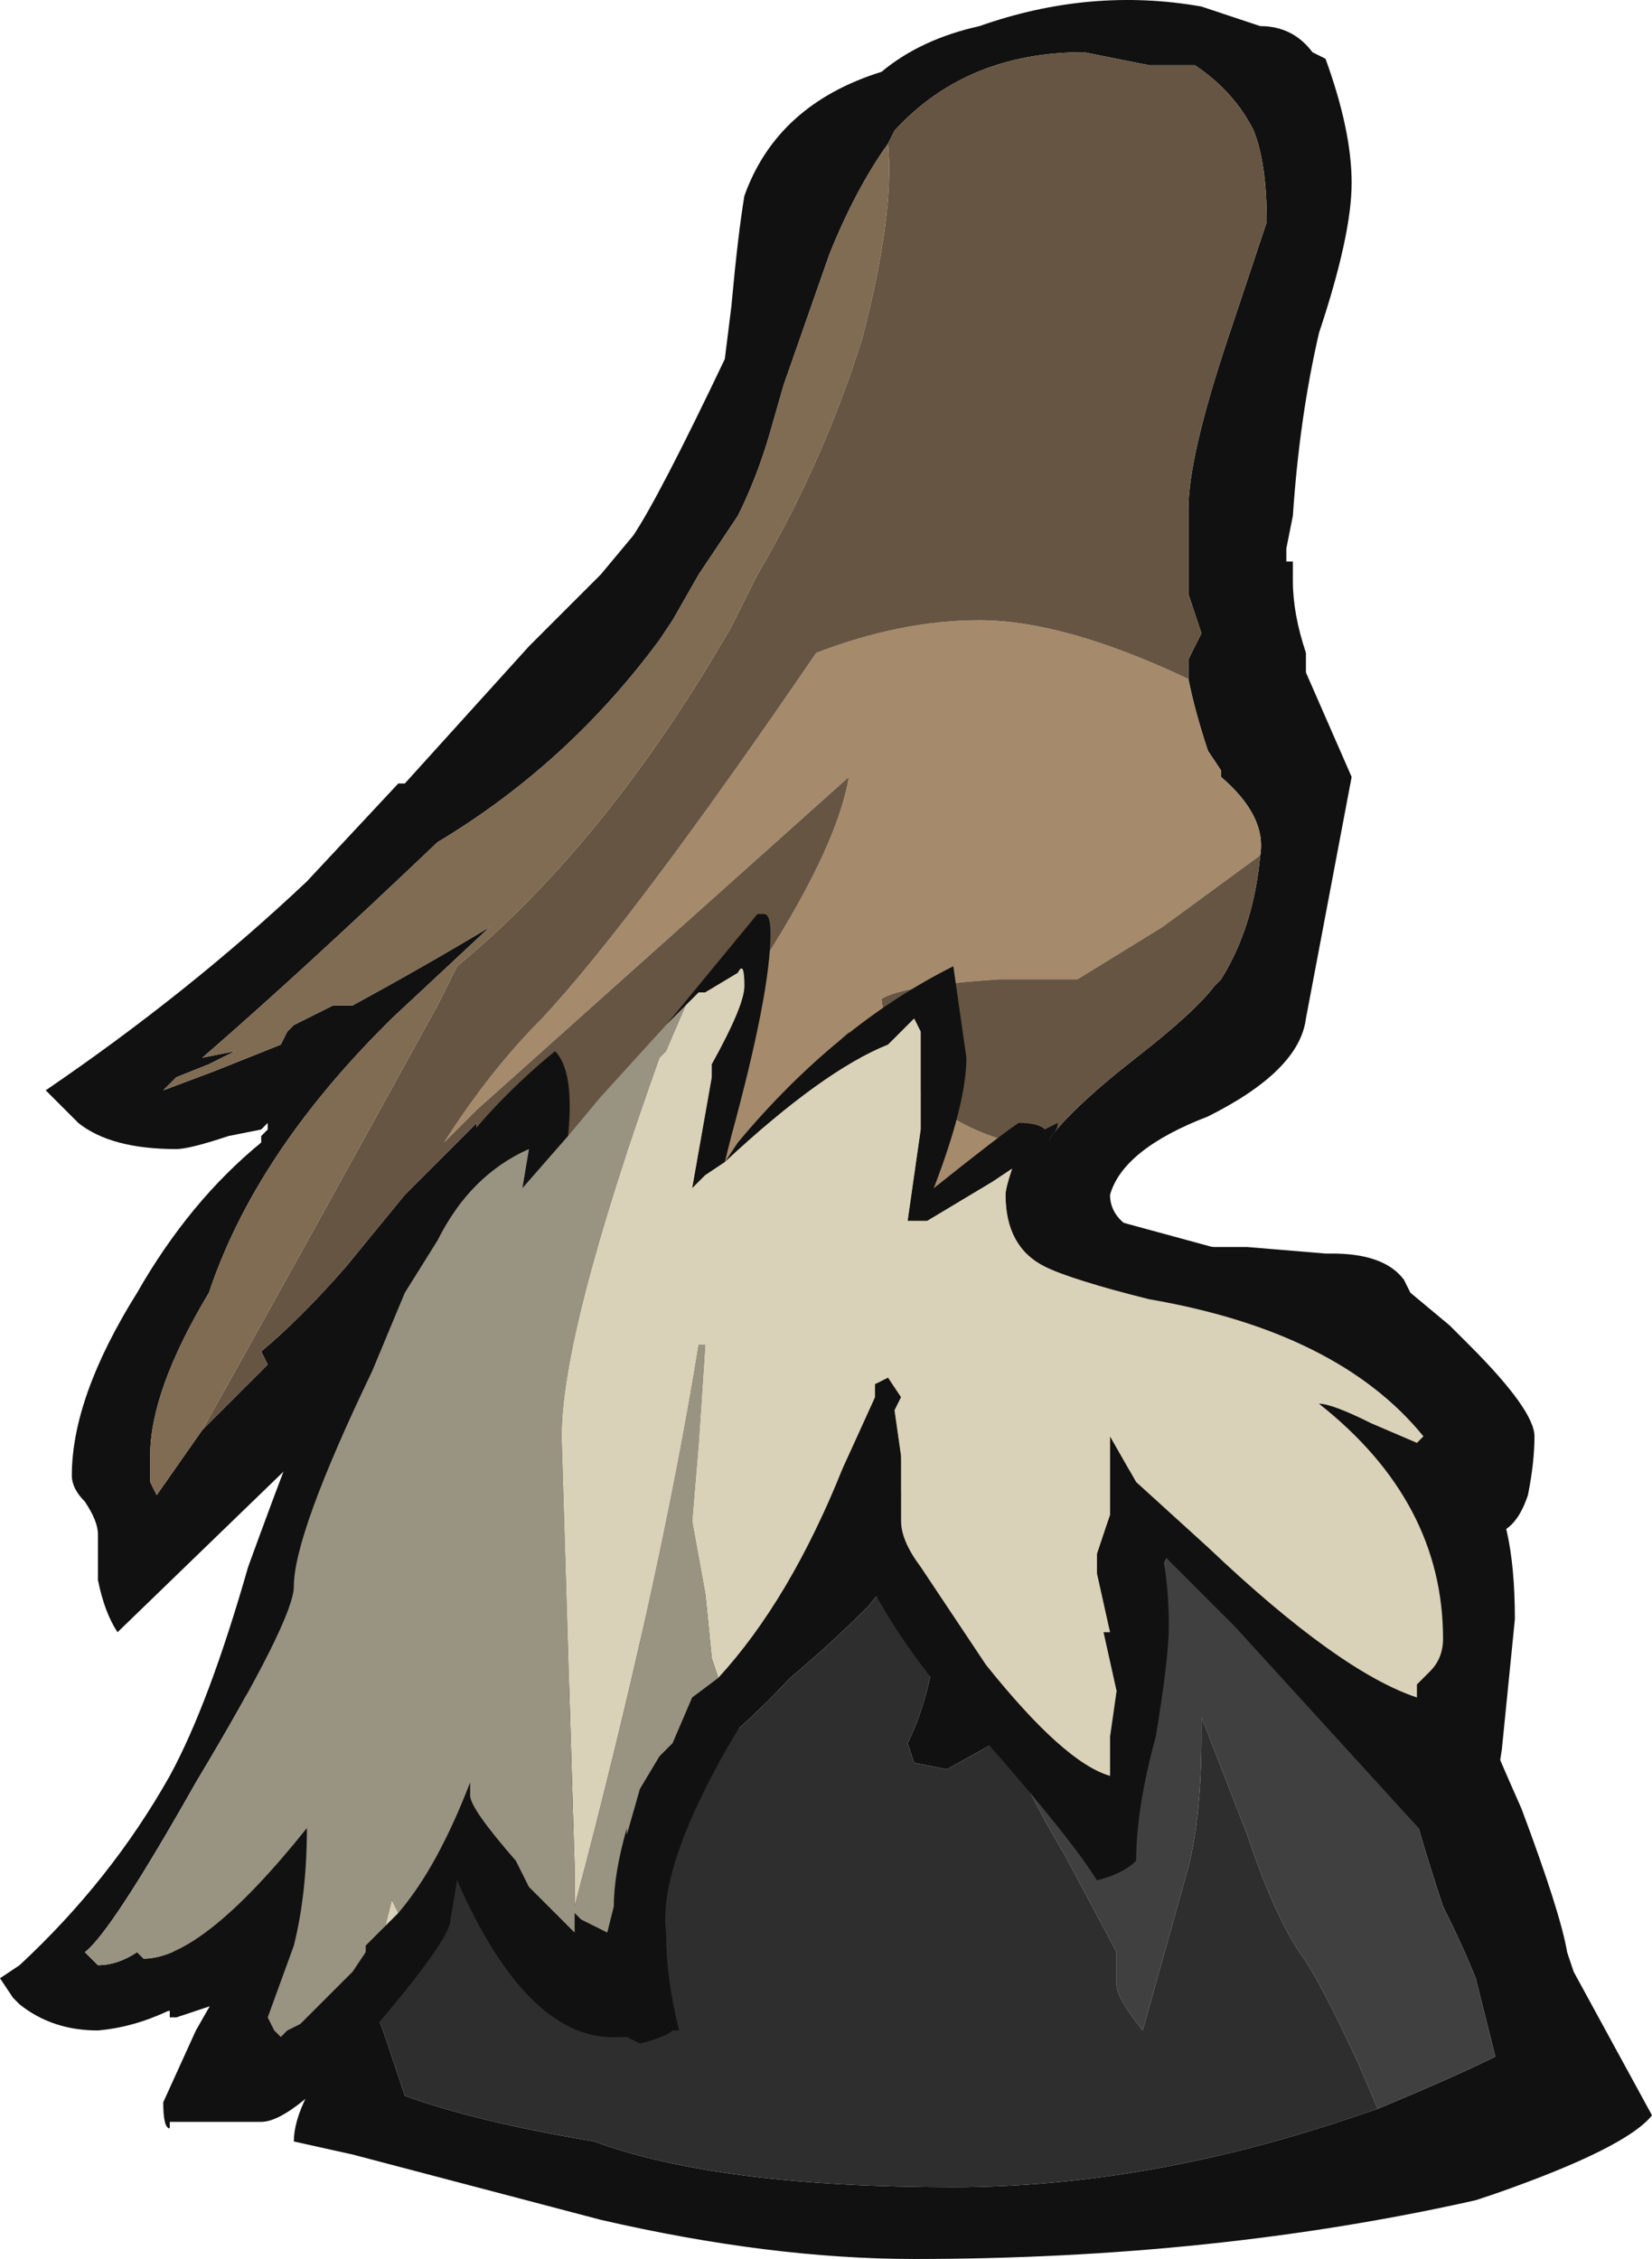 <?xml version="1.0" encoding="UTF-8" standalone="no"?>
<svg xmlns:ffdec="https://www.free-decompiler.com/flash" xmlns:xlink="http://www.w3.org/1999/xlink" ffdec:objectType="frame" height="121.1px" width="88.55px" xmlns="http://www.w3.org/2000/svg">
  <g transform="matrix(1.0, 0.0, 0.0, 1.0, 38.15, 122.15)">
    <use ffdec:characterId="150" height="17.3" transform="matrix(7.0, 0.0, 0.0, 7.0, -38.15, -122.15)" width="12.65" xlink:href="#shape0"/>
  </g>
  <defs>
    <g id="shape0" transform="matrix(1.0, 0.0, 0.0, 1.0, 5.45, 17.45)">
      <path d="M3.65 -12.25 L3.65 -12.4 3.75 -12.6 3.65 -12.9 3.65 -13.55 Q3.65 -13.95 3.95 -14.85 L4.25 -15.75 Q4.25 -16.2 4.15 -16.45 4.0 -16.75 3.7 -16.95 L3.35 -16.95 Q3.1 -17.0 2.85 -17.05 1.95 -17.05 1.4 -16.45 L1.35 -16.35 Q1.1 -16.0 0.9 -15.5 L0.55 -14.5 0.45 -14.15 Q0.35 -13.8 0.2 -13.5 L-0.1 -13.05 -0.3 -12.7 -0.4 -12.55 Q-1.1 -11.6 -2.1 -11.0 -3.15 -10.0 -3.9 -9.35 L-3.9 -9.35 -3.65 -9.4 -3.85 -9.3 -4.1 -9.2 -4.2 -9.1 -3.8 -9.25 -3.3 -9.45 -3.25 -9.55 -3.2 -9.6 -2.9 -9.75 -2.75 -9.75 Q-2.2 -10.05 -1.7 -10.35 L-2.45 -9.65 -2.5 -9.6 Q-3.5 -8.6 -3.85 -7.55 -4.3 -6.8 -4.3 -6.3 L-4.3 -6.1 -4.25 -6.0 -3.9 -6.5 -3.4 -7.0 -3.45 -7.1 Q-3.15 -7.35 -2.8 -7.75 L-2.35 -8.3 -1.8 -8.85 -1.8 -8.75 -1.9 -8.5 -2.75 -3.4 1.5 -6.3 2.7 -5.0 3.2 -6.2 3.15 -6.45 3.4 -6.6 5.0 -6.15 2.4 -8.0 2.55 -8.65 2.6 -8.75 Q2.8 -9.0 3.25 -9.35 3.7 -9.7 3.85 -9.9 L3.9 -9.95 Q4.15 -10.35 4.2 -10.9 4.25 -11.2 3.9 -11.5 L3.9 -11.55 3.8 -11.7 Q3.7 -12.0 3.65 -12.25 M1.3 -16.9 Q1.6 -17.15 2.05 -17.25 2.9 -17.55 3.75 -17.4 L4.2 -17.25 Q4.45 -17.25 4.6 -17.05 L4.7 -17.0 Q4.9 -16.45 4.9 -16.05 4.9 -15.65 4.65 -14.9 4.5 -14.25 4.45 -13.5 L4.4 -13.25 4.4 -13.15 4.45 -13.15 4.45 -13.0 Q4.45 -12.75 4.55 -12.45 L4.55 -12.3 4.9 -11.5 4.55 -9.65 Q4.5 -9.25 3.8 -8.9 3.15 -8.65 3.05 -8.3 3.05 -8.15 3.2 -8.05 L3.65 -7.9 4.1 -7.9 4.7 -7.85 4.75 -7.85 Q5.15 -7.85 5.3 -7.65 L5.35 -7.55 5.65 -7.3 5.8 -7.15 Q6.3 -6.65 6.3 -6.45 6.3 -6.25 6.25 -6.0 6.15 -5.7 5.95 -5.7 L5.8 -4.6 Q5.8 -4.5 6.2 -3.6 6.5 -2.8 6.55 -2.5 L6.6 -2.35 Q6.9 -1.8 7.2 -1.25 7.0 -1.0 6.0 -0.65 L5.85 -0.6 Q3.85 -0.15 1.55 -0.15 0.45 -0.15 -0.85 -0.45 L-2.75 -0.95 -3.2 -1.05 Q-3.2 -1.2 -3.1 -1.4 L-3.45 -1.9 -3.8 -2.1 -4.1 -2.0 -4.15 -2.0 -4.15 -2.05 -4.25 -2.05 -3.0 -6.45 -4.55 -4.95 Q-4.65 -5.1 -4.7 -5.35 L-4.7 -5.7 Q-4.7 -5.8 -4.8 -5.95 -4.9 -6.05 -4.9 -6.15 -4.9 -6.75 -4.4 -7.55 -4.0 -8.25 -3.45 -8.7 L-3.45 -8.8 -3.7 -8.75 Q-4.0 -8.65 -4.1 -8.65 -4.6 -8.65 -4.85 -8.85 L-5.1 -9.1 Q-4.0 -9.85 -3.1 -10.7 L-2.4 -11.45 -2.35 -11.45 -1.4 -12.5 -0.85 -13.05 -0.6 -13.35 Q-0.4 -13.65 0.1 -14.7 L0.15 -15.1 Q0.2 -15.65 0.25 -15.95 0.5 -16.65 1.3 -16.9 M5.1 -1.3 Q5.7 -1.55 6.0 -1.7 L5.85 -2.3 Q5.75 -2.55 5.6 -2.85 5.4 -3.45 5.25 -4.05 L3.55 -5.65 3.4 -5.35 2.25 -4.15 1.8 -3.9 1.55 -3.95 1.5 -4.1 Q1.7 -4.5 1.75 -5.15 L1.4 -5.4 1.2 -5.15 Q0.9 -4.85 0.6 -4.6 -0.65 -3.25 -2.1 -3.25 L-2.9 -2.55 Q-2.65 -2.3 -2.5 -1.85 -2.4 -1.55 -2.35 -1.4 -1.8 -1.2 -0.9 -1.05 0.05 -0.7 1.85 -0.7 3.35 -0.7 4.95 -1.25 L5.1 -1.3 M-3.45 -8.8 L-3.45 -8.75 -3.4 -8.8 -3.4 -8.85 -3.45 -8.8" fill="#111111" fill-rule="evenodd" stroke="none"/>
      <path d="M2.7 -5.0 L0.8 -6.55 1.15 -9.4 1.05 -9.55 Q0.55 -9.1 -0.45 -7.6 L-0.65 -8.65 Q0.9 -10.6 1.05 -11.5 L-1.8 -8.95 -2.05 -8.7 Q-1.7 -9.25 -1.3 -9.65 -0.6 -10.4 0.8 -12.45 1.45 -12.7 2.05 -12.7 2.7 -12.7 3.65 -12.25 3.7 -12.0 3.8 -11.7 L3.9 -11.55 3.9 -11.5 Q4.25 -11.2 4.2 -10.9 L3.45 -10.35 2.8 -9.95 2.2 -9.95 Q1.45 -9.9 1.3 -9.8 1.35 -9.4 1.6 -9.1 1.9 -8.75 2.55 -8.65 L2.4 -8.0 5.0 -6.15 3.4 -6.6 3.15 -6.45 3.2 -6.2 2.7 -5.0" fill="#a68a6c" fill-rule="evenodd" stroke="none"/>
      <path d="M1.35 -16.35 L1.4 -16.45 Q1.95 -17.05 2.85 -17.05 3.1 -17.0 3.35 -16.95 L3.7 -16.95 Q4.0 -16.75 4.15 -16.45 4.25 -16.2 4.25 -15.75 L3.95 -14.85 Q3.65 -13.95 3.65 -13.55 L3.65 -12.9 3.75 -12.6 3.65 -12.4 3.65 -12.25 Q2.7 -12.7 2.05 -12.7 1.45 -12.7 0.8 -12.45 -0.6 -10.4 -1.3 -9.65 -1.7 -9.25 -2.05 -8.7 L-1.8 -8.95 1.05 -11.5 Q0.9 -10.6 -0.65 -8.65 L-0.45 -7.6 Q0.55 -9.1 1.05 -9.55 L1.15 -9.4 0.8 -6.55 2.7 -5.0 1.5 -6.3 -2.75 -3.4 -1.9 -8.5 -1.8 -8.75 -1.8 -8.85 -2.35 -8.3 -2.8 -7.75 Q-3.15 -7.35 -3.45 -7.1 L-3.4 -7.0 -3.9 -6.5 Q-3.2 -7.75 -2.1 -9.75 L-1.95 -10.05 Q-0.8 -11.0 0.15 -12.65 L0.35 -13.05 Q0.85 -13.9 1.15 -14.85 1.4 -15.8 1.35 -16.35 M4.2 -10.9 Q4.15 -10.35 3.9 -9.95 L3.85 -9.9 Q3.7 -9.7 3.25 -9.35 2.8 -9.0 2.6 -8.75 L2.55 -8.65 Q1.9 -8.75 1.6 -9.1 1.35 -9.4 1.3 -9.8 1.45 -9.9 2.2 -9.95 L2.8 -9.95 3.45 -10.35 4.2 -10.9 M5.0 -6.15 L3.4 -6.6 5.0 -6.15 M3.15 -6.45 L3.2 -6.2 3.15 -6.45" fill="#665542" fill-rule="evenodd" stroke="none"/>
      <path d="M2.25 -4.15 L3.4 -5.35 3.55 -5.65 5.25 -4.05 Q5.4 -3.45 5.6 -2.85 5.75 -2.55 5.85 -2.3 L6.0 -1.7 Q5.7 -1.55 5.1 -1.3 L4.95 -1.65 Q4.65 -2.3 4.5 -2.5 4.3 -2.8 4.1 -3.4 L3.75 -4.3 3.75 -4.15 Q3.75 -3.55 3.65 -3.15 L3.3 -1.9 Q3.1 -2.15 3.1 -2.25 L3.1 -2.5 2.7 -3.25 Q2.4 -3.75 2.25 -4.15 M1.4 -5.4 L1.75 -5.15 1.4 -5.4" fill="#404040" fill-rule="evenodd" stroke="none"/>
      <path d="M1.35 -16.35 Q1.4 -15.8 1.15 -14.85 0.85 -13.9 0.35 -13.05 L0.15 -12.65 Q-0.8 -11.0 -1.95 -10.05 L-2.1 -9.75 Q-3.2 -7.75 -3.9 -6.5 L-4.25 -6.0 -4.3 -6.1 -4.3 -6.3 Q-4.3 -6.8 -3.85 -7.55 -3.5 -8.6 -2.5 -9.6 L-2.45 -9.65 -1.7 -10.35 Q-2.2 -10.05 -2.75 -9.75 L-2.9 -9.75 -3.2 -9.6 -3.25 -9.55 -3.3 -9.45 -3.8 -9.25 -4.2 -9.1 -4.1 -9.2 -3.85 -9.3 -3.65 -9.4 -3.9 -9.35 -3.9 -9.35 Q-3.15 -10.0 -2.1 -11.0 -1.1 -11.6 -0.4 -12.55 L-0.3 -12.7 -0.1 -13.05 0.2 -13.5 Q0.35 -13.8 0.45 -14.15 L0.55 -14.5 0.9 -15.5 Q1.1 -16.0 1.35 -16.35 M-1.9 -8.5 L-2.75 -3.4 -1.9 -8.5" fill="#806b53" fill-rule="evenodd" stroke="none"/>
      <path d="M2.25 -4.15 Q2.4 -3.75 2.7 -3.25 L3.1 -2.5 3.1 -2.25 Q3.1 -2.15 3.3 -1.9 L3.65 -3.15 Q3.75 -3.55 3.75 -4.15 L3.75 -4.3 4.1 -3.4 Q4.3 -2.8 4.5 -2.5 4.65 -2.3 4.95 -1.65 L5.1 -1.3 4.95 -1.25 Q3.35 -0.7 1.85 -0.7 0.05 -0.7 -0.9 -1.05 -1.8 -1.2 -2.35 -1.4 -2.4 -1.55 -2.5 -1.85 -2.65 -2.3 -2.9 -2.55 L-2.1 -3.25 Q-0.65 -3.25 0.6 -4.6 0.9 -4.85 1.2 -5.15 L1.4 -5.4 1.75 -5.15 Q1.7 -4.5 1.5 -4.1 L1.55 -3.95 1.8 -3.9 2.25 -4.15" fill="#2e2e2e" fill-rule="evenodd" stroke="none"/>
      <path d="M0.05 -4.6 Q0.6 -5.2 1.0 -6.2 L1.25 -6.75 1.25 -6.85 1.35 -6.9 1.45 -6.75 1.4 -6.65 1.45 -6.3 1.45 -5.8 Q1.45 -5.65 1.6 -5.45 L2.1 -4.7 Q2.7 -3.95 3.05 -3.85 L3.05 -4.15 3.1 -4.5 3.0 -4.95 3.05 -4.95 2.95 -5.4 2.95 -5.55 3.05 -5.85 Q3.05 -6.05 3.05 -6.45 L3.25 -6.1 3.8 -5.6 Q4.8 -4.65 5.4 -4.45 L5.4 -4.55 Q5.45 -4.6 5.5 -4.65 5.6 -4.75 5.6 -4.9 5.6 -5.95 4.65 -6.7 4.75 -6.7 5.05 -6.55 L5.4 -6.4 5.45 -6.45 Q4.8 -7.25 3.35 -7.5 2.75 -7.65 2.55 -7.75 2.25 -7.9 2.25 -8.3 2.25 -8.35 2.3 -8.5 L2.15 -8.4 1.65 -8.1 1.5 -8.1 1.6 -8.8 1.6 -9.4 Q1.6 -9.7 1.6 -9.5 L1.6 -9.55 1.55 -9.65 1.35 -9.45 Q0.85 -9.25 0.1 -8.55 L0.2 -8.7 Q0.95 -9.6 1.85 -10.05 L1.95 -9.35 Q1.95 -9.0 1.7 -8.35 2.2 -8.75 2.35 -8.85 2.5 -8.85 2.55 -8.8 L2.65 -8.85 Q2.65 -8.8 2.6 -8.75 2.55 -8.65 2.55 -8.5 2.55 -8.25 3.1 -8.1 L4.2 -7.8 Q5.85 -7.3 5.9 -6.2 L5.85 -6.1 5.9 -6.15 Q6.15 -5.85 6.15 -5.05 L6.05 -4.05 5.9 -3.1 5.75 -3.1 5.8 -3.55 5.85 -3.85 Q5.75 -3.45 5.55 -3.3 L4.0 -5.0 3.45 -5.55 Q3.5 -5.3 3.5 -5.0 3.5 -4.75 3.4 -4.15 3.25 -3.6 3.25 -3.2 3.15 -3.1 2.95 -3.05 2.7 -3.45 1.8 -4.45 1.35 -5.0 1.15 -5.45 L1.0 -5.1 0.7 -4.85 Q0.3 -4.45 -0.05 -3.75 -0.4 -3.05 -0.35 -2.65 -0.35 -2.3 -0.25 -1.9 L-0.3 -1.9 Q-0.35 -1.85 -0.55 -1.8 L-0.65 -1.85 -0.7 -1.85 Q-1.4 -1.8 -1.95 -3.05 L-2.0 -2.75 Q-2.0 -2.6 -2.6 -1.9 -3.2 -1.2 -3.45 -1.2 L-4.15 -1.2 -4.15 -1.15 Q-4.2 -1.15 -4.2 -1.35 L-3.95 -1.9 -3.75 -2.25 -3.75 -2.3 -3.65 -2.4 Q-4.15 -1.95 -4.7 -1.9 -5.05 -1.9 -5.3 -2.1 L-5.35 -2.15 -5.45 -2.3 -5.3 -2.4 Q-4.6 -3.05 -4.15 -3.85 -3.85 -4.4 -3.55 -5.45 -3.15 -6.55 -2.95 -7.0 -2.7 -7.45 -2.4 -7.85 -2.05 -8.7 -1.2 -9.4 -1.05 -9.25 -1.1 -8.75 L-1.45 -8.35 -1.4 -8.65 Q-1.85 -8.45 -2.1 -7.95 L-2.35 -7.55 -2.6 -6.95 Q-3.2 -5.7 -3.2 -5.3 -3.2 -5.05 -3.95 -3.8 -4.6 -2.65 -4.8 -2.5 L-4.7 -2.4 Q-4.55 -2.4 -4.4 -2.5 L-4.35 -2.45 Q-3.9 -2.45 -3.1 -3.45 -3.1 -2.95 -3.2 -2.55 L-3.4 -2.0 -3.35 -1.9 -3.3 -1.85 -3.25 -1.9 -3.15 -1.95 -2.75 -2.35 -2.65 -2.5 -2.65 -2.55 -2.6 -2.6 -2.4 -2.8 Q-2.1 -3.15 -1.85 -3.8 L-1.85 -3.7 Q-1.85 -3.6 -1.5 -3.2 L-1.4 -3.0 Q-1.2 -2.8 -1.05 -2.65 L-1.05 -2.8 -1.0 -2.75 -0.8 -2.65 -0.75 -2.85 Q-0.75 -3.1 -0.65 -3.45 L-0.65 -3.4 -0.55 -3.75 -0.4 -4.0 -0.3 -4.1 -0.15 -4.45 0.05 -4.6 M0.1 -8.55 L-0.05 -8.45 Q-0.1 -8.4 -0.15 -8.35 L0.0 -9.2 0.0 -9.3 Q0.25 -9.75 0.25 -9.9 0.25 -10.1 0.2 -10.0 L-0.05 -9.85 -0.1 -9.85 -0.2 -9.75 -0.35 -9.6 0.35 -10.45 0.4 -10.45 Q0.45 -10.45 0.45 -10.3 0.45 -9.85 0.15 -8.75 L0.1 -8.55" fill="#111111" fill-rule="evenodd" stroke="none"/>
      <path d="M0.1 -8.55 Q0.85 -9.25 1.35 -9.45 L1.55 -9.65 1.6 -9.55 1.6 -9.5 Q1.6 -9.7 1.6 -9.4 L1.6 -8.8 1.5 -8.1 1.65 -8.1 2.15 -8.4 2.3 -8.5 Q2.25 -8.35 2.25 -8.3 2.25 -7.9 2.55 -7.75 2.75 -7.65 3.35 -7.5 4.8 -7.25 5.45 -6.45 L5.4 -6.4 5.05 -6.55 Q4.75 -6.7 4.65 -6.7 5.6 -5.95 5.6 -4.9 5.6 -4.75 5.5 -4.65 5.45 -4.6 5.4 -4.55 L5.4 -4.45 Q4.8 -4.65 3.8 -5.6 L3.25 -6.1 3.05 -6.45 Q3.05 -6.05 3.05 -5.85 L2.95 -5.55 2.95 -5.4 3.05 -4.95 3.0 -4.95 3.1 -4.5 3.05 -4.15 3.05 -3.85 Q2.7 -3.95 2.1 -4.7 L1.6 -5.45 Q1.45 -5.65 1.45 -5.8 L1.45 -6.3 1.4 -6.65 1.45 -6.75 1.35 -6.9 1.25 -6.85 1.25 -6.75 1.0 -6.2 Q0.6 -5.2 0.05 -4.6 L0.0 -4.75 -0.05 -5.25 -0.15 -5.8 -0.1 -6.4 -0.05 -7.15 -0.1 -7.15 Q-0.4 -5.3 -1.05 -2.85 L-1.05 -3.15 -1.15 -6.45 Q-1.15 -7.25 -0.4 -9.35 L-0.35 -9.4 -0.2 -9.75 -0.1 -9.85 -0.05 -9.85 0.2 -10.0 Q0.25 -10.1 0.25 -9.9 0.25 -9.75 0.0 -9.3 L0.0 -9.2 -0.15 -8.35 Q-0.1 -8.4 -0.05 -8.45 L0.1 -8.55 M-2.4 -2.8 L-2.6 -2.6 -2.5 -2.7 -2.45 -2.9 -2.4 -2.8" fill="#d9d1b8" fill-rule="evenodd" stroke="none"/>
      <path d="M0.05 -4.6 L-0.15 -4.45 -0.3 -4.1 -0.4 -4.0 -0.55 -3.75 -0.65 -3.4 -0.65 -3.45 Q-0.75 -3.1 -0.75 -2.85 L-0.8 -2.65 -1.0 -2.75 -1.05 -2.8 -1.05 -2.65 Q-1.2 -2.8 -1.4 -3.0 L-1.5 -3.2 Q-1.85 -3.6 -1.85 -3.7 L-1.85 -3.8 Q-2.1 -3.15 -2.4 -2.8 L-2.45 -2.9 -2.5 -2.7 -2.6 -2.6 -2.65 -2.55 -2.65 -2.5 -2.75 -2.35 -3.15 -1.95 -3.25 -1.9 -3.3 -1.85 -3.35 -1.9 -3.4 -2.0 -3.2 -2.55 Q-3.1 -2.95 -3.1 -3.45 -3.9 -2.45 -4.35 -2.45 L-4.4 -2.5 Q-4.55 -2.4 -4.7 -2.4 L-4.8 -2.5 Q-4.6 -2.65 -3.95 -3.8 -3.2 -5.05 -3.2 -5.3 -3.2 -5.7 -2.6 -6.95 L-2.35 -7.55 -2.1 -7.95 Q-1.85 -8.45 -1.4 -8.65 L-1.45 -8.35 -1.1 -8.75 -0.85 -9.05 -0.35 -9.6 -0.2 -9.75 -0.35 -9.4 -0.4 -9.35 Q-1.15 -7.25 -1.15 -6.45 L-1.05 -3.15 -1.05 -2.85 Q-0.4 -5.3 -0.1 -7.15 L-0.05 -7.15 -0.1 -6.4 -0.15 -5.8 -0.05 -5.25 0.0 -4.75 0.05 -4.6" fill="#999382" fill-rule="evenodd" stroke="none"/>
    </g>
  </defs>
</svg>
